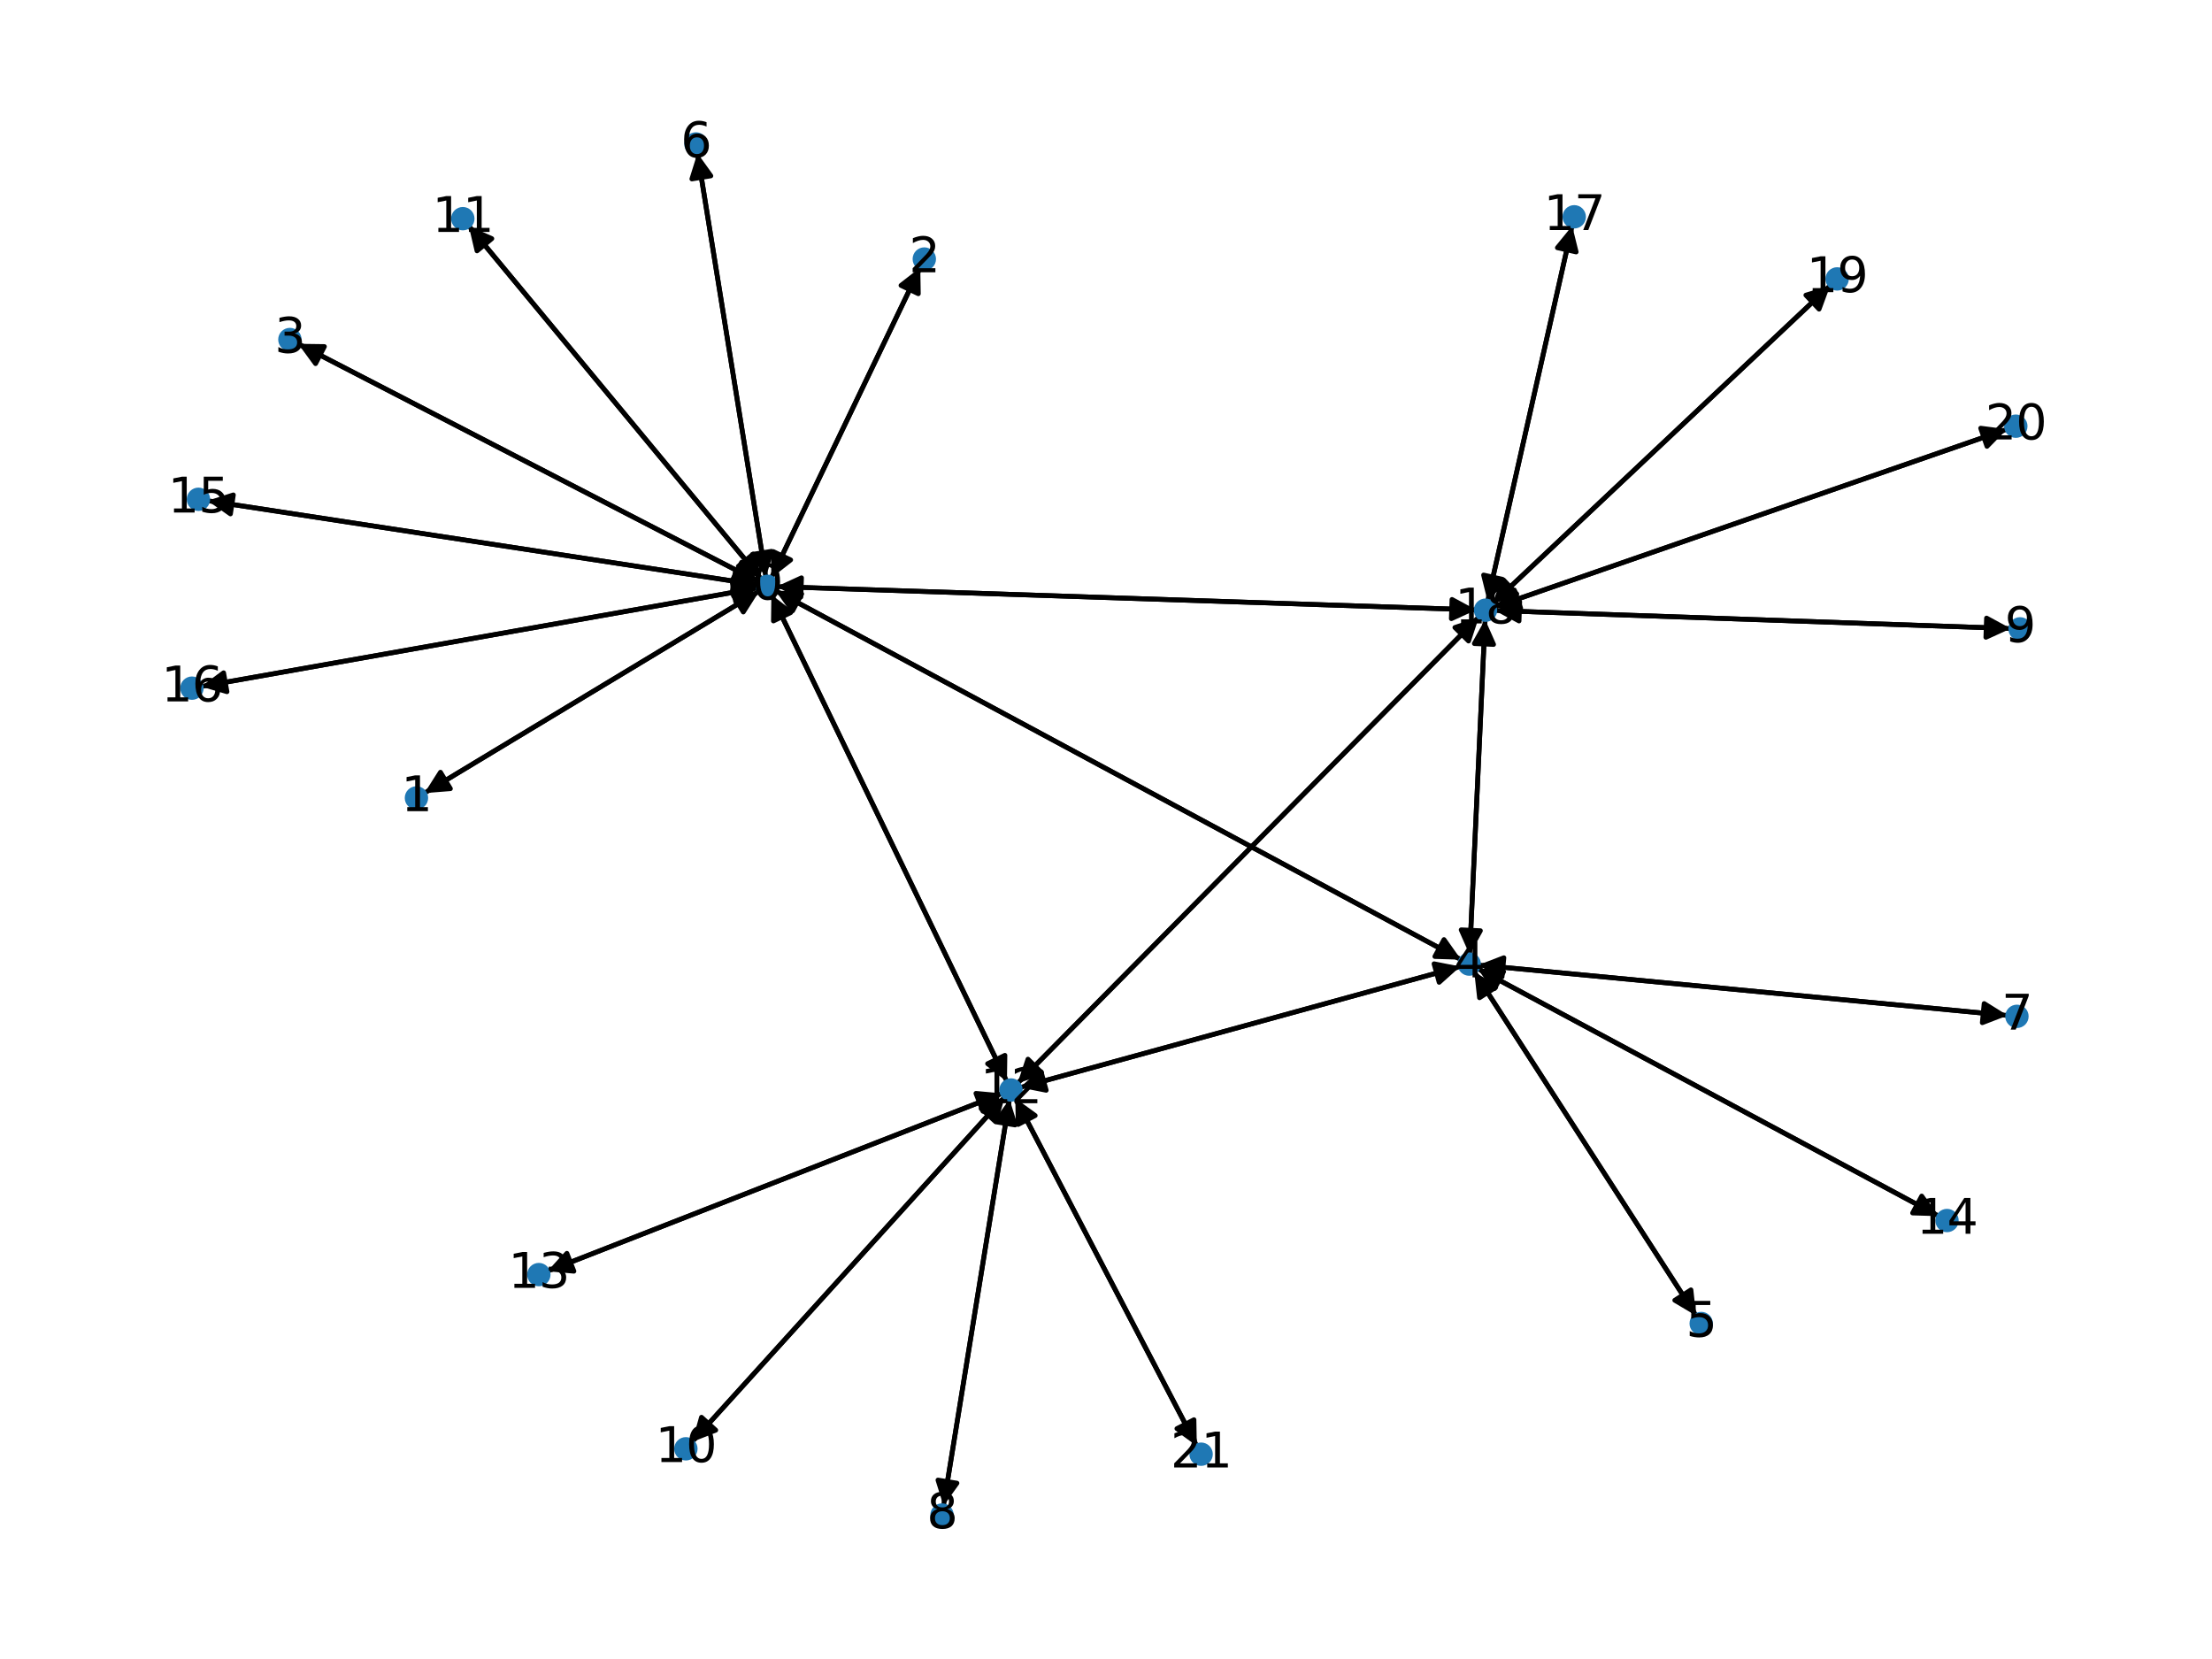 <?xml version="1.0" encoding="utf-8" standalone="no"?>
<!DOCTYPE svg PUBLIC "-//W3C//DTD SVG 1.1//EN"
  "http://www.w3.org/Graphics/SVG/1.1/DTD/svg11.dtd">
<svg xmlns:xlink="http://www.w3.org/1999/xlink" width="460.8pt" height="345.6pt" viewBox="0 0 460.8 345.6" xmlns="http://www.w3.org/2000/svg" version="1.1">
 <defs>
  <style type="text/css">*{stroke-linejoin: round; stroke-linecap: butt}</style>
 </defs>
 <g id="figure_1">
  <g id="patch_1">
   <path d="M 0 345.6 
L 460.8 345.6 
L 460.8 0 
L 0 0 
z
" style="fill: #ffffff"/>
  </g>
  <g id="axes_1">
   <g id="patch_2">
    <path d="M 158.192 123.135 
Q 123.302 144.18 89.369 164.648 
" clip-path="url(#pa9505d7f90)" style="fill: none; stroke: #000000; stroke-linecap: round"/>
    <path d="M 93.827 164.295 
L 89.369 164.648 
L 91.761 160.87 
L 93.827 164.295 
z
" clip-path="url(#pa9505d7f90)" style="stroke: #000000; stroke-linecap: round"/>
   </g>
   <g id="patch_3">
    <path d="M 160.686 120.392 
Q 176.199 88.051 191.229 56.719 
" clip-path="url(#pa9505d7f90)" style="fill: none; stroke: #000000; stroke-linecap: round"/>
    <path d="M 187.696 59.46 
L 191.229 56.719 
L 191.303 61.19 
L 187.696 59.46 
z
" clip-path="url(#pa9505d7f90)" style="stroke: #000000; stroke-linecap: round"/>
   </g>
   <g id="patch_4">
    <path d="M 158.129 121.246 
Q 110.12 96.434 63.105 72.135 
" clip-path="url(#pa9505d7f90)" style="fill: none; stroke: #000000; stroke-linecap: round"/>
    <path d="M 65.74 75.748 
L 63.105 72.135 
L 67.576 72.195 
L 65.74 75.748 
z
" clip-path="url(#pa9505d7f90)" style="stroke: #000000; stroke-linecap: round"/>
   </g>
   <g id="patch_5">
    <path d="M 161.557 123.054 
Q 232.961 161.487 303.381 199.39 
" clip-path="url(#pa9505d7f90)" style="fill: none; stroke: #000000; stroke-linecap: round"/>
    <path d="M 300.807 195.734 
L 303.381 199.39 
L 298.911 199.256 
L 300.807 195.734 
z
" clip-path="url(#pa9505d7f90)" style="stroke: #000000; stroke-linecap: round"/>
   </g>
   <g id="patch_6">
    <path d="M 159.542 120.226 
Q 152.416 76.065 145.468 33.008 
" clip-path="url(#pa9505d7f90)" style="fill: none; stroke: #000000; stroke-linecap: round"/>
    <path d="M 144.131 37.275 
L 145.468 33.008 
L 148.08 36.638 
L 144.131 37.275 
z
" clip-path="url(#pa9505d7f90)" style="stroke: #000000; stroke-linecap: round"/>
   </g>
   <g id="patch_7">
    <path d="M 158.613 120.642 
Q 128.131 83.843 98.362 47.906 
" clip-path="url(#pa9505d7f90)" style="fill: none; stroke: #000000; stroke-linecap: round"/>
    <path d="M 99.373 52.262 
L 98.362 47.906 
L 102.454 49.71 
L 99.373 52.262 
z
" clip-path="url(#pa9505d7f90)" style="stroke: #000000; stroke-linecap: round"/>
   </g>
   <g id="patch_8">
    <path d="M 160.694 123.88 
Q 185.231 174.602 209.28 224.317 
" clip-path="url(#pa9505d7f90)" style="fill: none; stroke: #000000; stroke-linecap: round"/>
    <path d="M 209.339 219.845 
L 209.28 224.317 
L 205.738 221.587 
L 209.339 219.845 
z
" clip-path="url(#pa9505d7f90)" style="stroke: #000000; stroke-linecap: round"/>
   </g>
   <g id="patch_9">
    <path d="M 157.937 121.843 
Q 100.593 113.073 44.355 104.473 
" clip-path="url(#pa9505d7f90)" style="fill: none; stroke: #000000; stroke-linecap: round"/>
    <path d="M 48.007 107.055 
L 44.355 104.473 
L 48.612 103.101 
L 48.007 107.055 
z
" clip-path="url(#pa9505d7f90)" style="stroke: #000000; stroke-linecap: round"/>
   </g>
   <g id="patch_10">
    <path d="M 157.944 122.473 
Q 99.918 132.746 42.992 142.824 
" clip-path="url(#pa9505d7f90)" style="fill: none; stroke: #000000; stroke-linecap: round"/>
    <path d="M 47.279 144.096 
L 42.992 142.824 
L 46.582 140.157 
L 47.279 144.096 
z
" clip-path="url(#pa9505d7f90)" style="stroke: #000000; stroke-linecap: round"/>
   </g>
   <g id="patch_11">
    <path d="M 161.781 122.199 
Q 234.655 124.624 306.411 127.012 
" clip-path="url(#pa9505d7f90)" style="fill: none; stroke: #000000; stroke-linecap: round"/>
    <path d="M 302.479 124.88 
L 306.411 127.012 
L 302.346 128.878 
L 302.479 124.88 
z
" clip-path="url(#pa9505d7f90)" style="stroke: #000000; stroke-linecap: round"/>
   </g>
   <g id="patch_12">
    <path d="M 88.41 165.227 
Q 123.3 144.181 157.233 123.713 
" clip-path="url(#pa9505d7f90)" style="fill: none; stroke: #000000; stroke-linecap: round"/>
    <path d="M 152.775 124.067 
L 157.233 123.713 
L 154.841 127.492 
L 152.775 124.067 
z
" clip-path="url(#pa9505d7f90)" style="stroke: #000000; stroke-linecap: round"/>
   </g>
   <g id="patch_13">
    <path d="M 191.715 55.707 
Q 176.201 88.047 161.172 119.38 
" clip-path="url(#pa9505d7f90)" style="fill: none; stroke: #000000; stroke-linecap: round"/>
    <path d="M 164.705 116.638 
L 161.172 119.38 
L 161.098 114.908 
L 164.705 116.638 
z
" clip-path="url(#pa9505d7f90)" style="stroke: #000000; stroke-linecap: round"/>
   </g>
   <g id="patch_14">
    <path d="M 62.111 71.622 
Q 110.12 96.434 157.136 120.732 
" clip-path="url(#pa9505d7f90)" style="fill: none; stroke: #000000; stroke-linecap: round"/>
    <path d="M 154.5 117.119 
L 157.136 120.732 
L 152.664 120.673 
L 154.5 117.119 
z
" clip-path="url(#pa9505d7f90)" style="stroke: #000000; stroke-linecap: round"/>
   </g>
   <g id="patch_15">
    <path d="M 304.363 199.919 
Q 232.959 161.486 162.539 123.583 
" clip-path="url(#pa9505d7f90)" style="fill: none; stroke: #000000; stroke-linecap: round"/>
    <path d="M 165.113 127.24 
L 162.539 123.583 
L 167.009 123.717 
L 165.113 127.24 
z
" clip-path="url(#pa9505d7f90)" style="stroke: #000000; stroke-linecap: round"/>
   </g>
   <g id="patch_16">
    <path d="M 307.122 202.467 
Q 330.234 238.277 352.739 273.147 
" clip-path="url(#pa9505d7f90)" style="fill: none; stroke: #000000; stroke-linecap: round"/>
    <path d="M 352.251 268.702 
L 352.739 273.147 
L 348.89 270.871 
L 352.251 268.702 
z
" clip-path="url(#pa9505d7f90)" style="stroke: #000000; stroke-linecap: round"/>
   </g>
   <g id="patch_17">
    <path d="M 307.996 201.022 
Q 363.117 206.28 417.125 211.433 
" clip-path="url(#pa9505d7f90)" style="fill: none; stroke: #000000; stroke-linecap: round"/>
    <path d="M 413.333 209.062 
L 417.125 211.433 
L 412.953 213.044 
L 413.333 209.062 
z
" clip-path="url(#pa9505d7f90)" style="stroke: #000000; stroke-linecap: round"/>
   </g>
   <g id="patch_18">
    <path d="M 304.203 201.351 
Q 258.339 213.951 213.553 226.256 
" clip-path="url(#pa9505d7f90)" style="fill: none; stroke: #000000; stroke-linecap: round"/>
    <path d="M 217.94 227.125 
L 213.553 226.256 
L 216.88 223.268 
L 217.94 227.125 
z
" clip-path="url(#pa9505d7f90)" style="stroke: #000000; stroke-linecap: round"/>
   </g>
   <g id="patch_19">
    <path d="M 307.774 201.752 
Q 355.833 227.548 402.906 252.815 
" clip-path="url(#pa9505d7f90)" style="fill: none; stroke: #000000; stroke-linecap: round"/>
    <path d="M 400.327 249.161 
L 402.906 252.815 
L 398.436 252.686 
L 400.327 249.161 
z
" clip-path="url(#pa9505d7f90)" style="stroke: #000000; stroke-linecap: round"/>
   </g>
   <g id="patch_20">
    <path d="M 306.159 198.907 
Q 307.766 163.977 309.321 130.163 
" clip-path="url(#pa9505d7f90)" style="fill: none; stroke: #000000; stroke-linecap: round"/>
    <path d="M 307.139 134.067 
L 309.321 130.163 
L 311.135 134.25 
L 307.139 134.067 
z
" clip-path="url(#pa9505d7f90)" style="stroke: #000000; stroke-linecap: round"/>
   </g>
   <g id="patch_21">
    <path d="M 353.343 274.083 
Q 330.231 238.273 307.725 203.402 
" clip-path="url(#pa9505d7f90)" style="fill: none; stroke: #000000; stroke-linecap: round"/>
    <path d="M 308.214 207.848 
L 307.725 203.402 
L 311.575 205.678 
L 308.214 207.848 
z
" clip-path="url(#pa9505d7f90)" style="stroke: #000000; stroke-linecap: round"/>
   </g>
   <g id="patch_22">
    <path d="M 145.289 31.899 
Q 152.415 76.06 159.363 119.118 
" clip-path="url(#pa9505d7f90)" style="fill: none; stroke: #000000; stroke-linecap: round"/>
    <path d="M 160.7 114.85 
L 159.363 119.118 
L 156.751 115.487 
L 160.7 114.85 
z
" clip-path="url(#pa9505d7f90)" style="stroke: #000000; stroke-linecap: round"/>
   </g>
   <g id="patch_23">
    <path d="M 418.24 211.539 
Q 363.118 206.28 309.11 201.128 
" clip-path="url(#pa9505d7f90)" style="fill: none; stroke: #000000; stroke-linecap: round"/>
    <path d="M 312.902 203.499 
L 309.11 201.128 
L 313.282 199.517 
L 312.902 203.499 
z
" clip-path="url(#pa9505d7f90)" style="stroke: #000000; stroke-linecap: round"/>
   </g>
   <g id="patch_24">
    <path d="M 196.552 313.699 
Q 203.426 271.338 210.12 230.08 
" clip-path="url(#pa9505d7f90)" style="fill: none; stroke: #000000; stroke-linecap: round"/>
    <path d="M 207.506 233.708 
L 210.12 230.08 
L 211.454 234.348 
L 207.506 233.708 
z
" clip-path="url(#pa9505d7f90)" style="stroke: #000000; stroke-linecap: round"/>
   </g>
   <g id="patch_25">
    <path d="M 418.88 130.937 
Q 365.137 129.059 312.512 127.22 
" clip-path="url(#pa9505d7f90)" style="fill: none; stroke: #000000; stroke-linecap: round"/>
    <path d="M 316.44 129.358 
L 312.512 127.22 
L 316.58 125.361 
L 316.44 129.358 
z
" clip-path="url(#pa9505d7f90)" style="stroke: #000000; stroke-linecap: round"/>
   </g>
   <g id="patch_26">
    <path d="M 144.181 300.377 
Q 176.745 264.438 208.56 229.327 
" clip-path="url(#pa9505d7f90)" style="fill: none; stroke: #000000; stroke-linecap: round"/>
    <path d="M 204.392 230.948 
L 208.56 229.327 
L 207.356 233.634 
L 204.392 230.948 
z
" clip-path="url(#pa9505d7f90)" style="stroke: #000000; stroke-linecap: round"/>
   </g>
   <g id="patch_27">
    <path d="M 97.65 47.046 
Q 128.132 83.845 157.901 119.782 
" clip-path="url(#pa9505d7f90)" style="fill: none; stroke: #000000; stroke-linecap: round"/>
    <path d="M 156.889 115.426 
L 157.901 119.782 
L 153.809 117.978 
L 156.889 115.426 
z
" clip-path="url(#pa9505d7f90)" style="stroke: #000000; stroke-linecap: round"/>
   </g>
   <g id="patch_28">
    <path d="M 209.765 225.319 
Q 185.229 174.598 161.179 124.883 
" clip-path="url(#pa9505d7f90)" style="fill: none; stroke: #000000; stroke-linecap: round"/>
    <path d="M 161.121 129.355 
L 161.179 124.883 
L 164.721 127.613 
L 161.121 129.355 
z
" clip-path="url(#pa9505d7f90)" style="stroke: #000000; stroke-linecap: round"/>
   </g>
   <g id="patch_29">
    <path d="M 212.477 226.551 
Q 258.341 213.951 303.127 201.646 
" clip-path="url(#pa9505d7f90)" style="fill: none; stroke: #000000; stroke-linecap: round"/>
    <path d="M 298.74 200.778 
L 303.127 201.646 
L 299.8 204.635 
L 298.74 200.778 
z
" clip-path="url(#pa9505d7f90)" style="stroke: #000000; stroke-linecap: round"/>
   </g>
   <g id="patch_30">
    <path d="M 210.3 228.975 
Q 203.426 271.337 196.731 312.595 
" clip-path="url(#pa9505d7f90)" style="fill: none; stroke: #000000; stroke-linecap: round"/>
    <path d="M 199.346 308.967 
L 196.731 312.595 
L 195.398 308.326 
L 199.346 308.967 
z
" clip-path="url(#pa9505d7f90)" style="stroke: #000000; stroke-linecap: round"/>
   </g>
   <g id="patch_31">
    <path d="M 209.31 228.499 
Q 176.745 264.438 144.931 299.549 
" clip-path="url(#pa9505d7f90)" style="fill: none; stroke: #000000; stroke-linecap: round"/>
    <path d="M 149.099 297.928 
L 144.931 299.549 
L 146.135 295.242 
L 149.099 297.928 
z
" clip-path="url(#pa9505d7f90)" style="stroke: #000000; stroke-linecap: round"/>
   </g>
   <g id="patch_32">
    <path d="M 208.806 227.77 
Q 161.431 246.292 115.097 264.408 
" clip-path="url(#pa9505d7f90)" style="fill: none; stroke: #000000; stroke-linecap: round"/>
    <path d="M 119.55 264.814 
L 115.097 264.408 
L 118.094 261.089 
L 119.55 264.814 
z
" clip-path="url(#pa9505d7f90)" style="stroke: #000000; stroke-linecap: round"/>
   </g>
   <g id="patch_33">
    <path d="M 211.97 225.689 
Q 260.036 177.089 307.316 129.283 
" clip-path="url(#pa9505d7f90)" style="fill: none; stroke: #000000; stroke-linecap: round"/>
    <path d="M 303.081 130.721 
L 307.316 129.283 
L 305.925 133.534 
L 303.081 130.721 
z
" clip-path="url(#pa9505d7f90)" style="stroke: #000000; stroke-linecap: round"/>
   </g>
   <g id="patch_34">
    <path d="M 211.505 228.78 
Q 230.412 265 248.8 300.228 
" clip-path="url(#pa9505d7f90)" style="fill: none; stroke: #000000; stroke-linecap: round"/>
    <path d="M 248.722 295.756 
L 248.8 300.228 
L 245.176 297.607 
L 248.722 295.756 
z
" clip-path="url(#pa9505d7f90)" style="stroke: #000000; stroke-linecap: round"/>
   </g>
   <g id="patch_35">
    <path d="M 114.053 264.816 
Q 161.428 246.293 207.762 228.178 
" clip-path="url(#pa9505d7f90)" style="fill: none; stroke: #000000; stroke-linecap: round"/>
    <path d="M 203.308 227.772 
L 207.762 228.178 
L 204.765 231.497 
L 203.308 227.772 
z
" clip-path="url(#pa9505d7f90)" style="stroke: #000000; stroke-linecap: round"/>
   </g>
   <g id="patch_36">
    <path d="M 403.892 253.344 
Q 355.833 227.548 308.76 202.282 
" clip-path="url(#pa9505d7f90)" style="fill: none; stroke: #000000; stroke-linecap: round"/>
    <path d="M 311.338 205.935 
L 308.76 202.282 
L 313.23 202.411 
L 311.338 205.935 
z
" clip-path="url(#pa9505d7f90)" style="stroke: #000000; stroke-linecap: round"/>
   </g>
   <g id="patch_37">
    <path d="M 43.253 104.305 
Q 100.596 113.074 156.834 121.674 
" clip-path="url(#pa9505d7f90)" style="fill: none; stroke: #000000; stroke-linecap: round"/>
    <path d="M 153.182 119.092 
L 156.834 121.674 
L 152.577 123.046 
L 153.182 119.092 
z
" clip-path="url(#pa9505d7f90)" style="stroke: #000000; stroke-linecap: round"/>
   </g>
   <g id="patch_38">
    <path d="M 41.893 143.018 
Q 99.919 132.745 156.845 122.667 
" clip-path="url(#pa9505d7f90)" style="fill: none; stroke: #000000; stroke-linecap: round"/>
    <path d="M 152.557 121.395 
L 156.845 122.667 
L 153.255 125.334 
L 152.557 121.395 
z
" clip-path="url(#pa9505d7f90)" style="stroke: #000000; stroke-linecap: round"/>
   </g>
   <g id="patch_39">
    <path d="M 327.514 47.053 
Q 318.7 86.139 310.133 124.134 
" clip-path="url(#pa9505d7f90)" style="fill: none; stroke: #000000; stroke-linecap: round"/>
    <path d="M 312.964 120.672 
L 310.133 124.134 
L 309.062 119.792 
L 312.964 120.672 
z
" clip-path="url(#pa9505d7f90)" style="stroke: #000000; stroke-linecap: round"/>
   </g>
   <g id="patch_40">
    <path d="M 307.53 127.049 
Q 234.657 124.624 162.901 122.237 
" clip-path="url(#pa9505d7f90)" style="fill: none; stroke: #000000; stroke-linecap: round"/>
    <path d="M 166.832 124.369 
L 162.901 122.237 
L 166.965 120.371 
L 166.832 124.369 
z
" clip-path="url(#pa9505d7f90)" style="stroke: #000000; stroke-linecap: round"/>
   </g>
   <g id="patch_41">
    <path d="M 309.373 129.044 
Q 307.766 163.975 306.21 197.789 
" clip-path="url(#pa9505d7f90)" style="fill: none; stroke: #000000; stroke-linecap: round"/>
    <path d="M 308.392 193.885 
L 306.21 197.789 
L 304.396 193.701 
L 308.392 193.885 
z
" clip-path="url(#pa9505d7f90)" style="stroke: #000000; stroke-linecap: round"/>
   </g>
   <g id="patch_42">
    <path d="M 311.395 127.181 
Q 365.137 129.059 417.762 130.898 
" clip-path="url(#pa9505d7f90)" style="fill: none; stroke: #000000; stroke-linecap: round"/>
    <path d="M 413.835 128.759 
L 417.762 130.898 
L 413.695 132.757 
L 413.835 128.759 
z
" clip-path="url(#pa9505d7f90)" style="stroke: #000000; stroke-linecap: round"/>
   </g>
   <g id="patch_43">
    <path d="M 308.101 128.489 
Q 260.035 177.089 212.756 224.895 
" clip-path="url(#pa9505d7f90)" style="fill: none; stroke: #000000; stroke-linecap: round"/>
    <path d="M 216.99 223.457 
L 212.756 224.895 
L 214.146 220.644 
L 216.99 223.457 
z
" clip-path="url(#pa9505d7f90)" style="stroke: #000000; stroke-linecap: round"/>
   </g>
   <g id="patch_44">
    <path d="M 309.887 125.225 
Q 318.7 86.139 327.268 48.144 
" clip-path="url(#pa9505d7f90)" style="fill: none; stroke: #000000; stroke-linecap: round"/>
    <path d="M 324.437 51.606 
L 327.268 48.144 
L 328.339 52.486 
L 324.437 51.606 
z
" clip-path="url(#pa9505d7f90)" style="stroke: #000000; stroke-linecap: round"/>
   </g>
   <g id="patch_45">
    <path d="M 310.872 125.785 
Q 346.085 92.608 380.484 60.198 
" clip-path="url(#pa9505d7f90)" style="fill: none; stroke: #000000; stroke-linecap: round"/>
    <path d="M 376.201 61.485 
L 380.484 60.198 
L 378.944 64.396 
L 376.201 61.485 
z
" clip-path="url(#pa9505d7f90)" style="stroke: #000000; stroke-linecap: round"/>
   </g>
   <g id="patch_46">
    <path d="M 311.292 126.478 
Q 364.699 107.946 417.049 89.781 
" clip-path="url(#pa9505d7f90)" style="fill: none; stroke: #000000; stroke-linecap: round"/>
    <path d="M 412.615 89.203 
L 417.049 89.781 
L 413.926 92.982 
L 412.615 89.203 
z
" clip-path="url(#pa9505d7f90)" style="stroke: #000000; stroke-linecap: round"/>
   </g>
   <g id="patch_47">
    <path d="M 381.297 59.432 
Q 346.084 92.609 311.685 125.019 
" clip-path="url(#pa9505d7f90)" style="fill: none; stroke: #000000; stroke-linecap: round"/>
    <path d="M 315.968 123.731 
L 311.685 125.019 
L 313.225 120.82 
L 315.968 123.731 
z
" clip-path="url(#pa9505d7f90)" style="stroke: #000000; stroke-linecap: round"/>
   </g>
   <g id="patch_48">
    <path d="M 418.102 89.416 
Q 364.695 107.948 312.344 126.113 
" clip-path="url(#pa9505d7f90)" style="fill: none; stroke: #000000; stroke-linecap: round"/>
    <path d="M 316.779 126.691 
L 312.344 126.113 
L 315.468 122.912 
L 316.779 126.691 
z
" clip-path="url(#pa9505d7f90)" style="stroke: #000000; stroke-linecap: round"/>
   </g>
   <g id="patch_49">
    <path d="M 249.319 301.221 
Q 230.413 265.002 212.024 229.773 
" clip-path="url(#pa9505d7f90)" style="fill: none; stroke: #000000; stroke-linecap: round"/>
    <path d="M 212.102 234.245 
L 212.024 229.773 
L 215.648 232.394 
L 212.102 234.245 
z
" clip-path="url(#pa9505d7f90)" style="stroke: #000000; stroke-linecap: round"/>
   </g>
   <g id="PathCollection_1">
    <defs>
     <path id="m9015cad961" d="M 0 1.936 
C 0.514 1.936 1.006 1.732 1.369 1.369 
C 1.732 1.006 1.936 0.514 1.936 0 
C 1.936 -0.514 1.732 -1.006 1.369 -1.369 
C 1.006 -1.732 0.514 -1.936 0 -1.936 
C -0.514 -1.936 -1.006 -1.732 -1.369 -1.369 
C -1.732 -1.006 -1.936 -0.514 -1.936 0 
C -1.936 0.514 -1.732 1.006 -1.369 1.369 
C -1.006 1.732 -0.514 1.936 0 1.936 
z
" style="stroke: #1f78b4"/>
    </defs>
    <g clip-path="url(#pa9505d7f90)">
     <use xlink:href="#m9015cad961" x="159.85" y="122.135" style="fill: #1f78b4; stroke: #1f78b4"/>
     <use xlink:href="#m9015cad961" x="86.753" y="166.226" style="fill: #1f78b4; stroke: #1f78b4"/>
     <use xlink:href="#m9015cad961" x="192.551" y="53.963" style="fill: #1f78b4; stroke: #1f78b4"/>
     <use xlink:href="#m9015cad961" x="60.39" y="70.732" style="fill: #1f78b4; stroke: #1f78b4"/>
     <use xlink:href="#m9015cad961" x="306.07" y="200.838" style="fill: #1f78b4; stroke: #1f78b4"/>
     <use xlink:href="#m9015cad961" x="354.394" y="275.712" style="fill: #1f78b4; stroke: #1f78b4"/>
     <use xlink:href="#m9015cad961" x="144.981" y="29.99" style="fill: #1f78b4; stroke: #1f78b4"/>
     <use xlink:href="#m9015cad961" x="420.165" y="211.723" style="fill: #1f78b4; stroke: #1f78b4"/>
     <use xlink:href="#m9015cad961" x="196.242" y="315.61" style="fill: #1f78b4; stroke: #1f78b4"/>
     <use xlink:href="#m9015cad961" x="420.813" y="131.004" style="fill: #1f78b4; stroke: #1f78b4"/>
     <use xlink:href="#m9015cad961" x="142.881" y="301.811" style="fill: #1f78b4; stroke: #1f78b4"/>
     <use xlink:href="#m9015cad961" x="96.413" y="45.553" style="fill: #1f78b4; stroke: #1f78b4"/>
     <use xlink:href="#m9015cad961" x="210.61" y="227.065" style="fill: #1f78b4; stroke: #1f78b4"/>
     <use xlink:href="#m9015cad961" x="112.249" y="265.521" style="fill: #1f78b4; stroke: #1f78b4"/>
     <use xlink:href="#m9015cad961" x="405.596" y="254.259" style="fill: #1f78b4; stroke: #1f78b4"/>
     <use xlink:href="#m9015cad961" x="41.339" y="104.012" style="fill: #1f78b4; stroke: #1f78b4"/>
     <use xlink:href="#m9015cad961" x="39.987" y="143.356" style="fill: #1f78b4; stroke: #1f78b4"/>
     <use xlink:href="#m9015cad961" x="327.939" y="45.165" style="fill: #1f78b4; stroke: #1f78b4"/>
     <use xlink:href="#m9015cad961" x="309.461" y="127.113" style="fill: #1f78b4; stroke: #1f78b4"/>
     <use xlink:href="#m9015cad961" x="382.707" y="58.103" style="fill: #1f78b4; stroke: #1f78b4"/>
     <use xlink:href="#m9015cad961" x="419.932" y="88.781" style="fill: #1f78b4; stroke: #1f78b4"/>
     <use xlink:href="#m9015cad961" x="250.214" y="302.937" style="fill: #1f78b4; stroke: #1f78b4"/>
    </g>
   </g>
   <g id="text_1">
    <g clip-path="url(#pa9505d7f90)">
     <!-- 0 -->
     <g transform="translate(156.669 124.895) scale(0.1 -0.1)">
      <defs>
       <path id="DejaVuSans-30" d="M 2034 4250 
Q 1547 4250 1301 3770 
Q 1056 3291 1056 2328 
Q 1056 1369 1301 889 
Q 1547 409 2034 409 
Q 2525 409 2770 889 
Q 3016 1369 3016 2328 
Q 3016 3291 2770 3770 
Q 2525 4250 2034 4250 
z
M 2034 4750 
Q 2819 4750 3233 4129 
Q 3647 3509 3647 2328 
Q 3647 1150 3233 529 
Q 2819 -91 2034 -91 
Q 1250 -91 836 529 
Q 422 1150 422 2328 
Q 422 3509 836 4129 
Q 1250 4750 2034 4750 
z
" transform="scale(0.016)"/>
      </defs>
      <use xlink:href="#DejaVuSans-30"/>
     </g>
    </g>
   </g>
   <g id="text_2">
    <g clip-path="url(#pa9505d7f90)">
     <!-- 1 -->
     <g transform="translate(83.571 168.986) scale(0.1 -0.1)">
      <defs>
       <path id="DejaVuSans-31" d="M 794 531 
L 1825 531 
L 1825 4091 
L 703 3866 
L 703 4441 
L 1819 4666 
L 2450 4666 
L 2450 531 
L 3481 531 
L 3481 0 
L 794 0 
L 794 531 
z
" transform="scale(0.016)"/>
      </defs>
      <use xlink:href="#DejaVuSans-31"/>
     </g>
    </g>
   </g>
   <g id="text_3">
    <g clip-path="url(#pa9505d7f90)">
     <!-- 2 -->
     <g transform="translate(189.37 56.723) scale(0.1 -0.1)">
      <defs>
       <path id="DejaVuSans-32" d="M 1228 531 
L 3431 531 
L 3431 0 
L 469 0 
L 469 531 
Q 828 903 1448 1529 
Q 2069 2156 2228 2338 
Q 2531 2678 2651 2914 
Q 2772 3150 2772 3378 
Q 2772 3750 2511 3984 
Q 2250 4219 1831 4219 
Q 1534 4219 1204 4116 
Q 875 4013 500 3803 
L 500 4441 
Q 881 4594 1212 4672 
Q 1544 4750 1819 4750 
Q 2544 4750 2975 4387 
Q 3406 4025 3406 3419 
Q 3406 3131 3298 2873 
Q 3191 2616 2906 2266 
Q 2828 2175 2409 1742 
Q 1991 1309 1228 531 
z
" transform="scale(0.016)"/>
      </defs>
      <use xlink:href="#DejaVuSans-32"/>
     </g>
    </g>
   </g>
   <g id="text_4">
    <g clip-path="url(#pa9505d7f90)">
     <!-- 3 -->
     <g transform="translate(57.209 73.492) scale(0.1 -0.1)">
      <defs>
       <path id="DejaVuSans-33" d="M 2597 2516 
Q 3050 2419 3304 2112 
Q 3559 1806 3559 1356 
Q 3559 666 3084 287 
Q 2609 -91 1734 -91 
Q 1441 -91 1130 -33 
Q 819 25 488 141 
L 488 750 
Q 750 597 1062 519 
Q 1375 441 1716 441 
Q 2309 441 2620 675 
Q 2931 909 2931 1356 
Q 2931 1769 2642 2001 
Q 2353 2234 1838 2234 
L 1294 2234 
L 1294 2753 
L 1863 2753 
Q 2328 2753 2575 2939 
Q 2822 3125 2822 3475 
Q 2822 3834 2567 4026 
Q 2313 4219 1838 4219 
Q 1578 4219 1281 4162 
Q 984 4106 628 3988 
L 628 4550 
Q 988 4650 1302 4700 
Q 1616 4750 1894 4750 
Q 2613 4750 3031 4423 
Q 3450 4097 3450 3541 
Q 3450 3153 3228 2886 
Q 3006 2619 2597 2516 
z
" transform="scale(0.016)"/>
      </defs>
      <use xlink:href="#DejaVuSans-33"/>
     </g>
    </g>
   </g>
   <g id="text_5">
    <g clip-path="url(#pa9505d7f90)">
     <!-- 4 -->
     <g transform="translate(302.889 203.597) scale(0.1 -0.1)">
      <defs>
       <path id="DejaVuSans-34" d="M 2419 4116 
L 825 1625 
L 2419 1625 
L 2419 4116 
z
M 2253 4666 
L 3047 4666 
L 3047 1625 
L 3713 1625 
L 3713 1100 
L 3047 1100 
L 3047 0 
L 2419 0 
L 2419 1100 
L 313 1100 
L 313 1709 
L 2253 4666 
z
" transform="scale(0.016)"/>
      </defs>
      <use xlink:href="#DejaVuSans-34"/>
     </g>
    </g>
   </g>
   <g id="text_6">
    <g clip-path="url(#pa9505d7f90)">
     <!-- 5 -->
     <g transform="translate(351.213 278.471) scale(0.1 -0.1)">
      <defs>
       <path id="DejaVuSans-35" d="M 691 4666 
L 3169 4666 
L 3169 4134 
L 1269 4134 
L 1269 2991 
Q 1406 3038 1543 3061 
Q 1681 3084 1819 3084 
Q 2600 3084 3056 2656 
Q 3513 2228 3513 1497 
Q 3513 744 3044 326 
Q 2575 -91 1722 -91 
Q 1428 -91 1123 -41 
Q 819 9 494 109 
L 494 744 
Q 775 591 1075 516 
Q 1375 441 1709 441 
Q 2250 441 2565 725 
Q 2881 1009 2881 1497 
Q 2881 1984 2565 2268 
Q 2250 2553 1709 2553 
Q 1456 2553 1204 2497 
Q 953 2441 691 2322 
L 691 4666 
z
" transform="scale(0.016)"/>
      </defs>
      <use xlink:href="#DejaVuSans-35"/>
     </g>
    </g>
   </g>
   <g id="text_7">
    <g clip-path="url(#pa9505d7f90)">
     <!-- 6 -->
     <g transform="translate(141.8 32.749) scale(0.1 -0.1)">
      <defs>
       <path id="DejaVuSans-36" d="M 2113 2584 
Q 1688 2584 1439 2293 
Q 1191 2003 1191 1497 
Q 1191 994 1439 701 
Q 1688 409 2113 409 
Q 2538 409 2786 701 
Q 3034 994 3034 1497 
Q 3034 2003 2786 2293 
Q 2538 2584 2113 2584 
z
M 3366 4563 
L 3366 3988 
Q 3128 4100 2886 4159 
Q 2644 4219 2406 4219 
Q 1781 4219 1451 3797 
Q 1122 3375 1075 2522 
Q 1259 2794 1537 2939 
Q 1816 3084 2150 3084 
Q 2853 3084 3261 2657 
Q 3669 2231 3669 1497 
Q 3669 778 3244 343 
Q 2819 -91 2113 -91 
Q 1303 -91 875 529 
Q 447 1150 447 2328 
Q 447 3434 972 4092 
Q 1497 4750 2381 4750 
Q 2619 4750 2861 4703 
Q 3103 4656 3366 4563 
z
" transform="scale(0.016)"/>
      </defs>
      <use xlink:href="#DejaVuSans-36"/>
     </g>
    </g>
   </g>
   <g id="text_8">
    <g clip-path="url(#pa9505d7f90)">
     <!-- 7 -->
     <g transform="translate(416.984 214.482) scale(0.1 -0.1)">
      <defs>
       <path id="DejaVuSans-37" d="M 525 4666 
L 3525 4666 
L 3525 4397 
L 1831 0 
L 1172 0 
L 2766 4134 
L 525 4134 
L 525 4666 
z
" transform="scale(0.016)"/>
      </defs>
      <use xlink:href="#DejaVuSans-37"/>
     </g>
    </g>
   </g>
   <g id="text_9">
    <g clip-path="url(#pa9505d7f90)">
     <!-- 8 -->
     <g transform="translate(193.061 318.369) scale(0.1 -0.1)">
      <defs>
       <path id="DejaVuSans-38" d="M 2034 2216 
Q 1584 2216 1326 1975 
Q 1069 1734 1069 1313 
Q 1069 891 1326 650 
Q 1584 409 2034 409 
Q 2484 409 2743 651 
Q 3003 894 3003 1313 
Q 3003 1734 2745 1975 
Q 2488 2216 2034 2216 
z
M 1403 2484 
Q 997 2584 770 2862 
Q 544 3141 544 3541 
Q 544 4100 942 4425 
Q 1341 4750 2034 4750 
Q 2731 4750 3128 4425 
Q 3525 4100 3525 3541 
Q 3525 3141 3298 2862 
Q 3072 2584 2669 2484 
Q 3125 2378 3379 2068 
Q 3634 1759 3634 1313 
Q 3634 634 3220 271 
Q 2806 -91 2034 -91 
Q 1263 -91 848 271 
Q 434 634 434 1313 
Q 434 1759 690 2068 
Q 947 2378 1403 2484 
z
M 1172 3481 
Q 1172 3119 1398 2916 
Q 1625 2713 2034 2713 
Q 2441 2713 2670 2916 
Q 2900 3119 2900 3481 
Q 2900 3844 2670 4047 
Q 2441 4250 2034 4250 
Q 1625 4250 1398 4047 
Q 1172 3844 1172 3481 
z
" transform="scale(0.016)"/>
      </defs>
      <use xlink:href="#DejaVuSans-38"/>
     </g>
    </g>
   </g>
   <g id="text_10">
    <g clip-path="url(#pa9505d7f90)">
     <!-- 9 -->
     <g transform="translate(417.632 133.764) scale(0.1 -0.1)">
      <defs>
       <path id="DejaVuSans-39" d="M 703 97 
L 703 672 
Q 941 559 1184 500 
Q 1428 441 1663 441 
Q 2288 441 2617 861 
Q 2947 1281 2994 2138 
Q 2813 1869 2534 1725 
Q 2256 1581 1919 1581 
Q 1219 1581 811 2004 
Q 403 2428 403 3163 
Q 403 3881 828 4315 
Q 1253 4750 1959 4750 
Q 2769 4750 3195 4129 
Q 3622 3509 3622 2328 
Q 3622 1225 3098 567 
Q 2575 -91 1691 -91 
Q 1453 -91 1209 -44 
Q 966 3 703 97 
z
M 1959 2075 
Q 2384 2075 2632 2365 
Q 2881 2656 2881 3163 
Q 2881 3666 2632 3958 
Q 2384 4250 1959 4250 
Q 1534 4250 1286 3958 
Q 1038 3666 1038 3163 
Q 1038 2656 1286 2365 
Q 1534 2075 1959 2075 
z
" transform="scale(0.016)"/>
      </defs>
      <use xlink:href="#DejaVuSans-39"/>
     </g>
    </g>
   </g>
   <g id="text_11">
    <g clip-path="url(#pa9505d7f90)">
     <!-- 10 -->
     <g transform="translate(136.518 304.571) scale(0.1 -0.1)">
      <use xlink:href="#DejaVuSans-31"/>
      <use xlink:href="#DejaVuSans-30" x="63.623"/>
     </g>
    </g>
   </g>
   <g id="text_12">
    <g clip-path="url(#pa9505d7f90)">
     <!-- 11 -->
     <g transform="translate(90.051 48.312) scale(0.1 -0.1)">
      <use xlink:href="#DejaVuSans-31"/>
      <use xlink:href="#DejaVuSans-31" x="63.623"/>
     </g>
    </g>
   </g>
   <g id="text_13">
    <g clip-path="url(#pa9505d7f90)">
     <!-- 12 -->
     <g transform="translate(204.247 229.824) scale(0.1 -0.1)">
      <use xlink:href="#DejaVuSans-31"/>
      <use xlink:href="#DejaVuSans-32" x="63.623"/>
     </g>
    </g>
   </g>
   <g id="text_14">
    <g clip-path="url(#pa9505d7f90)">
     <!-- 13 -->
     <g transform="translate(105.887 268.281) scale(0.1 -0.1)">
      <use xlink:href="#DejaVuSans-31"/>
      <use xlink:href="#DejaVuSans-33" x="63.623"/>
     </g>
    </g>
   </g>
   <g id="text_15">
    <g clip-path="url(#pa9505d7f90)">
     <!-- 14 -->
     <g transform="translate(399.233 257.018) scale(0.1 -0.1)">
      <use xlink:href="#DejaVuSans-31"/>
      <use xlink:href="#DejaVuSans-34" x="63.623"/>
     </g>
    </g>
   </g>
   <g id="text_16">
    <g clip-path="url(#pa9505d7f90)">
     <!-- 15 -->
     <g transform="translate(34.977 106.771) scale(0.1 -0.1)">
      <use xlink:href="#DejaVuSans-31"/>
      <use xlink:href="#DejaVuSans-35" x="63.623"/>
     </g>
    </g>
   </g>
   <g id="text_17">
    <g clip-path="url(#pa9505d7f90)">
     <!-- 16 -->
     <g transform="translate(33.624 146.115) scale(0.1 -0.1)">
      <use xlink:href="#DejaVuSans-31"/>
      <use xlink:href="#DejaVuSans-36" x="63.623"/>
     </g>
    </g>
   </g>
   <g id="text_18">
    <g clip-path="url(#pa9505d7f90)">
     <!-- 17 -->
     <g transform="translate(321.577 47.924) scale(0.1 -0.1)">
      <use xlink:href="#DejaVuSans-31"/>
      <use xlink:href="#DejaVuSans-37" x="63.623"/>
     </g>
    </g>
   </g>
   <g id="text_19">
    <g clip-path="url(#pa9505d7f90)">
     <!-- 18 -->
     <g transform="translate(303.099 129.873) scale(0.1 -0.1)">
      <use xlink:href="#DejaVuSans-31"/>
      <use xlink:href="#DejaVuSans-38" x="63.623"/>
     </g>
    </g>
   </g>
   <g id="text_20">
    <g clip-path="url(#pa9505d7f90)">
     <!-- 19 -->
     <g transform="translate(376.345 60.862) scale(0.1 -0.1)">
      <use xlink:href="#DejaVuSans-31"/>
      <use xlink:href="#DejaVuSans-39" x="63.623"/>
     </g>
    </g>
   </g>
   <g id="text_21">
    <g clip-path="url(#pa9505d7f90)">
     <!-- 20 -->
     <g transform="translate(413.57 91.54) scale(0.1 -0.1)">
      <use xlink:href="#DejaVuSans-32"/>
      <use xlink:href="#DejaVuSans-30" x="63.623"/>
     </g>
    </g>
   </g>
   <g id="text_22">
    <g clip-path="url(#pa9505d7f90)">
     <!-- 21 -->
     <g transform="translate(243.852 305.696) scale(0.1 -0.1)">
      <use xlink:href="#DejaVuSans-32"/>
      <use xlink:href="#DejaVuSans-31" x="63.623"/>
     </g>
    </g>
   </g>
  </g>
 </g>
 <defs>
  <clipPath id="pa9505d7f90">
   <rect x="0" y="0" width="460.8" height="345.6"/>
  </clipPath>
 </defs>
</svg>
